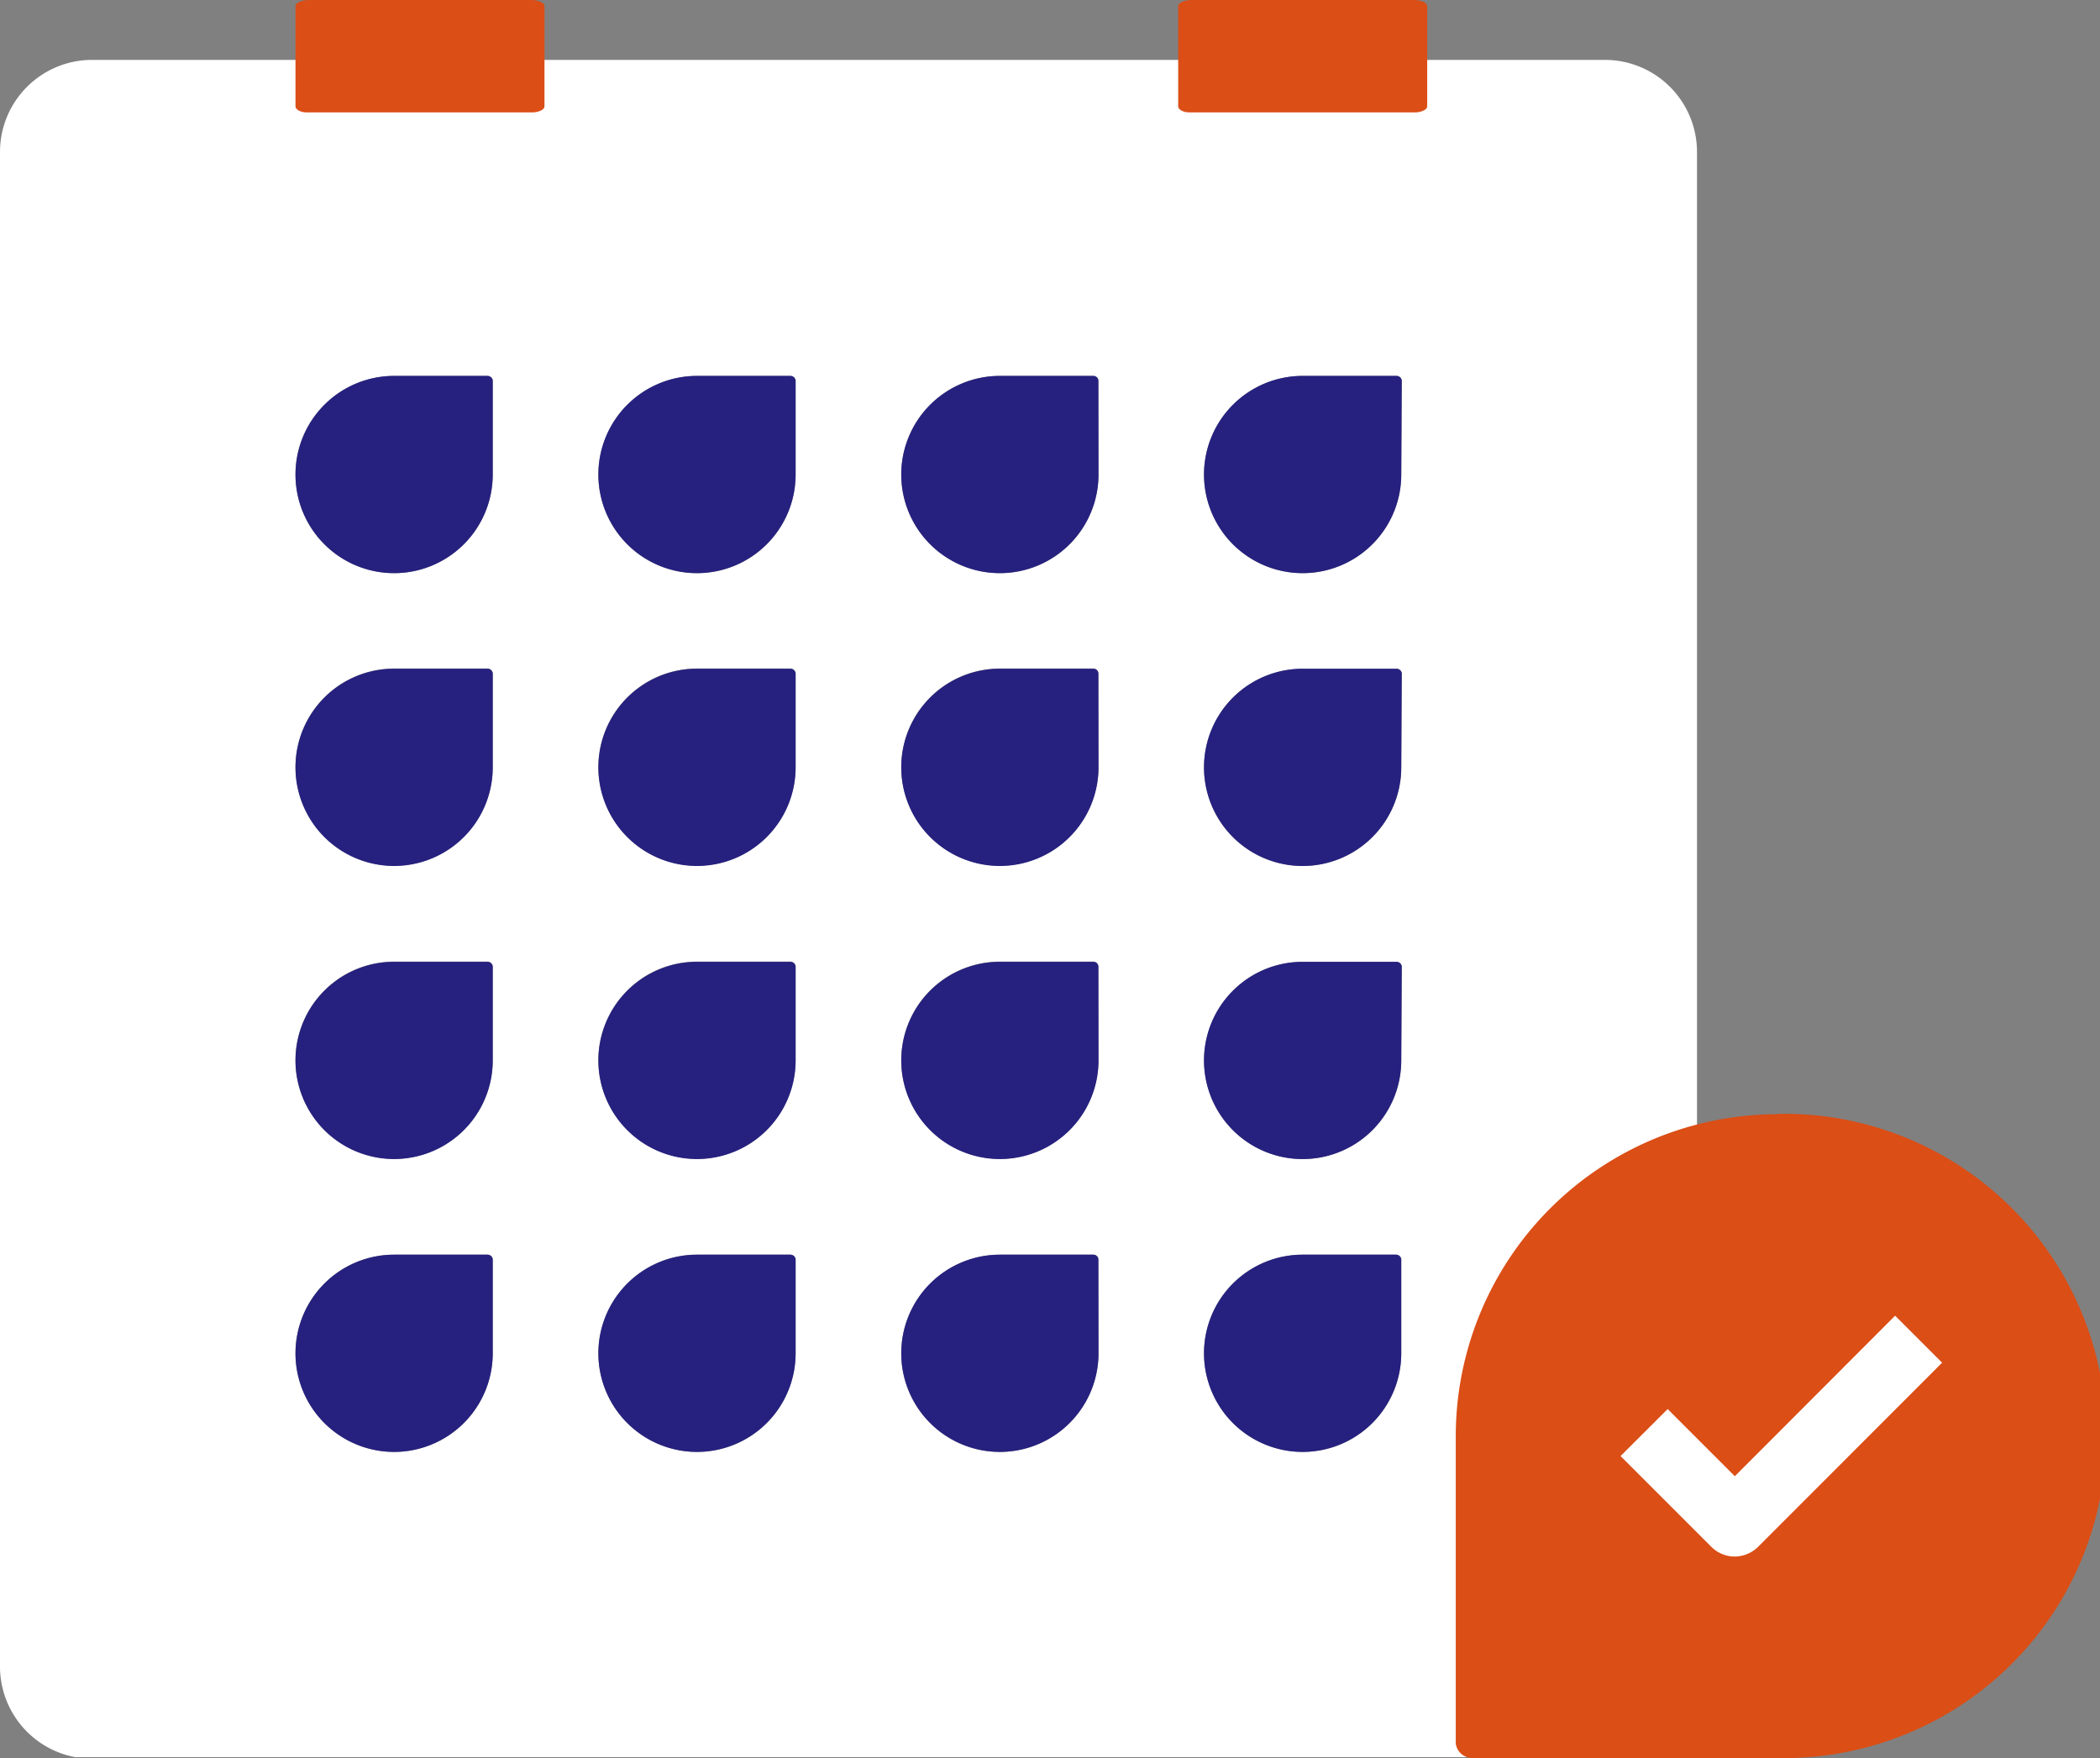 <svg xmlns="http://www.w3.org/2000/svg" viewBox="0 0 167.58 140.33"><rect x="0" y="0" width="167.58" height="140.33" fill="#808080" stroke="none"/><g id="Layer_2" data-name="Layer 2"><g id="Capa_1" data-name="Capa 1"><path d="M128.05,4.78H7.36A7.35,7.35,0,0,0,0,12.14V133a7.36,7.36,0,0,0,6,7.23H129.42a7.36,7.36,0,0,0,6-7.23V12.14A7.35,7.35,0,0,0,128.05,4.78ZM39.32,108a7.87,7.87,0,1,1-7.87-7.87h7.46a.42.42,0,0,1,.41.36v0h0Zm0-23.39a7.87,7.87,0,1,1-7.87-7.87h7.46a.42.42,0,0,1,.41.36v0h0Zm0-23.39a7.87,7.87,0,1,1-7.87-7.87h7.46a.42.42,0,0,1,.41.36v0h0Zm0-23.39A7.87,7.87,0,1,1,31.45,30h7.46a.42.42,0,0,1,.41.36v0h0ZM63.49,108a7.87,7.87,0,1,1-7.87-7.87h7.46a.42.42,0,0,1,.41.36v0h0Zm0-23.39a7.87,7.87,0,1,1-7.87-7.87h7.46a.42.42,0,0,1,.41.36v0h0Zm0-23.39a7.87,7.87,0,1,1-7.87-7.87h7.46a.42.42,0,0,1,.41.36v0h0Zm0-23.39A7.87,7.87,0,1,1,55.62,30h7.46a.42.42,0,0,1,.41.36v0h0ZM87.66,108a7.87,7.87,0,1,1-7.87-7.87h7.46a.4.4,0,0,1,.4.36v0h0Zm0-23.39a7.87,7.87,0,1,1-7.87-7.87h7.46a.4.4,0,0,1,.4.36v0h0Zm0-23.39a7.87,7.87,0,1,1-7.87-7.87h7.46a.4.4,0,0,1,.4.36v0h0Zm0-23.39A7.87,7.87,0,1,1,79.79,30h7.46a.4.4,0,0,1,.4.36v0h0ZM111.82,108a7.87,7.87,0,1,1-7.86-7.87h7.45a.42.42,0,0,1,.41.36v0h0Zm0-23.39A7.87,7.87,0,1,1,104,76.76h7.45a.42.42,0,0,1,.41.36v0h0Zm0-23.39A7.87,7.87,0,1,1,104,53.37h7.45a.42.42,0,0,1,.41.36v0h0Zm0-23.39A7.87,7.87,0,1,1,104,30h7.45a.42.42,0,0,1,.41.36v0h0Z" style="fill:#fff"/><path d="M43.45.49v8c0,.24-.38.44-.88.48H24.46c-.5,0-.88-.24-.88-.48v-8c0-.27.49-.49,1.08-.49H42.37C43,0,43.45.22,43.45.49Z" style="fill:#db4e16"/><path d="M113.89.49v8c0,.24-.38.44-.88.48H94.9c-.5,0-.88-.24-.88-.48v-8C94,.22,94.51,0,95.1,0h17.71C113.41,0,113.89.22,113.89.49Z" style="fill:#db4e16"/><path d="M141.87,88.92a25.7,25.7,0,0,0-25.7,25.71V139a.66.66,0,0,0,0,.14,1.33,1.33,0,0,0,1.33,1.16h24.36a25.71,25.71,0,1,0,0-51.41Z" style="fill:#db4e16"/><path d="M138.44,124.22a2.64,2.64,0,0,1-1.87-.77l-7.25-7.25,3.76-3.75,5.36,5.36L151.23,105l3.75,3.75-14.66,14.67A2.68,2.68,0,0,1,138.44,124.22Z" style="fill:#fff"/><path d="M39.32,108a7.87,7.87,0,1,1-7.87-7.87h7.46a.42.42,0,0,1,.41.36v0h0Z" style="fill:#26217f"/><path d="M39.32,84.63a7.87,7.87,0,1,1-7.87-7.87h7.46a.42.42,0,0,1,.41.36v0h0Z" style="fill:#26217f"/><path d="M39.32,61.24a7.87,7.87,0,1,1-7.87-7.87h7.46a.42.42,0,0,1,.41.36v0h0Z" style="fill:#26217f"/><path d="M39.32,37.85A7.87,7.87,0,1,1,31.45,30h7.46a.42.42,0,0,1,.41.36v0h0Z" style="fill:#26217f"/><path d="M63.49,108a7.87,7.87,0,1,1-7.87-7.87h7.46a.42.42,0,0,1,.41.36v0h0Z" style="fill:#26217f"/><path d="M63.49,84.63a7.87,7.87,0,1,1-7.87-7.87h7.46a.42.42,0,0,1,.41.36v0h0Z" style="fill:#26217f"/><path d="M63.49,61.24a7.87,7.87,0,1,1-7.87-7.87h7.46a.42.42,0,0,1,.41.36v0h0Z" style="fill:#26217f"/><path d="M63.49,37.85A7.87,7.87,0,1,1,55.62,30h7.46a.42.42,0,0,1,.41.36v0h0Z" style="fill:#26217f"/><path d="M87.66,108a7.87,7.87,0,1,1-7.87-7.87h7.46a.4.4,0,0,1,.4.36v0h0Z" style="fill:#26217f"/><path d="M87.66,84.63a7.87,7.87,0,1,1-7.87-7.87h7.46a.4.4,0,0,1,.4.36v0h0Z" style="fill:#26217f"/><path d="M87.66,61.24a7.87,7.87,0,1,1-7.87-7.87h7.46a.4.4,0,0,1,.4.36v0h0Z" style="fill:#26217f"/><path d="M87.66,37.85A7.87,7.87,0,1,1,79.79,30h7.46a.4.4,0,0,1,.4.36v0h0Z" style="fill:#26217f"/><path d="M111.82,108a7.87,7.87,0,1,1-7.86-7.87h7.45a.42.42,0,0,1,.41.36v0h0Z" style="fill:#26217f"/><path d="M111.82,84.63A7.87,7.87,0,1,1,104,76.76h7.45a.42.42,0,0,1,.41.36v0h0Z" style="fill:#26217f"/><path d="M111.82,61.24A7.87,7.87,0,1,1,104,53.37h7.45a.42.42,0,0,1,.41.36v0h0Z" style="fill:#26217f"/><path d="M111.82,37.85A7.87,7.87,0,1,1,104,30h7.45a.42.42,0,0,1,.41.36v0h0Z" style="fill:#26217f"/></g></g></svg>